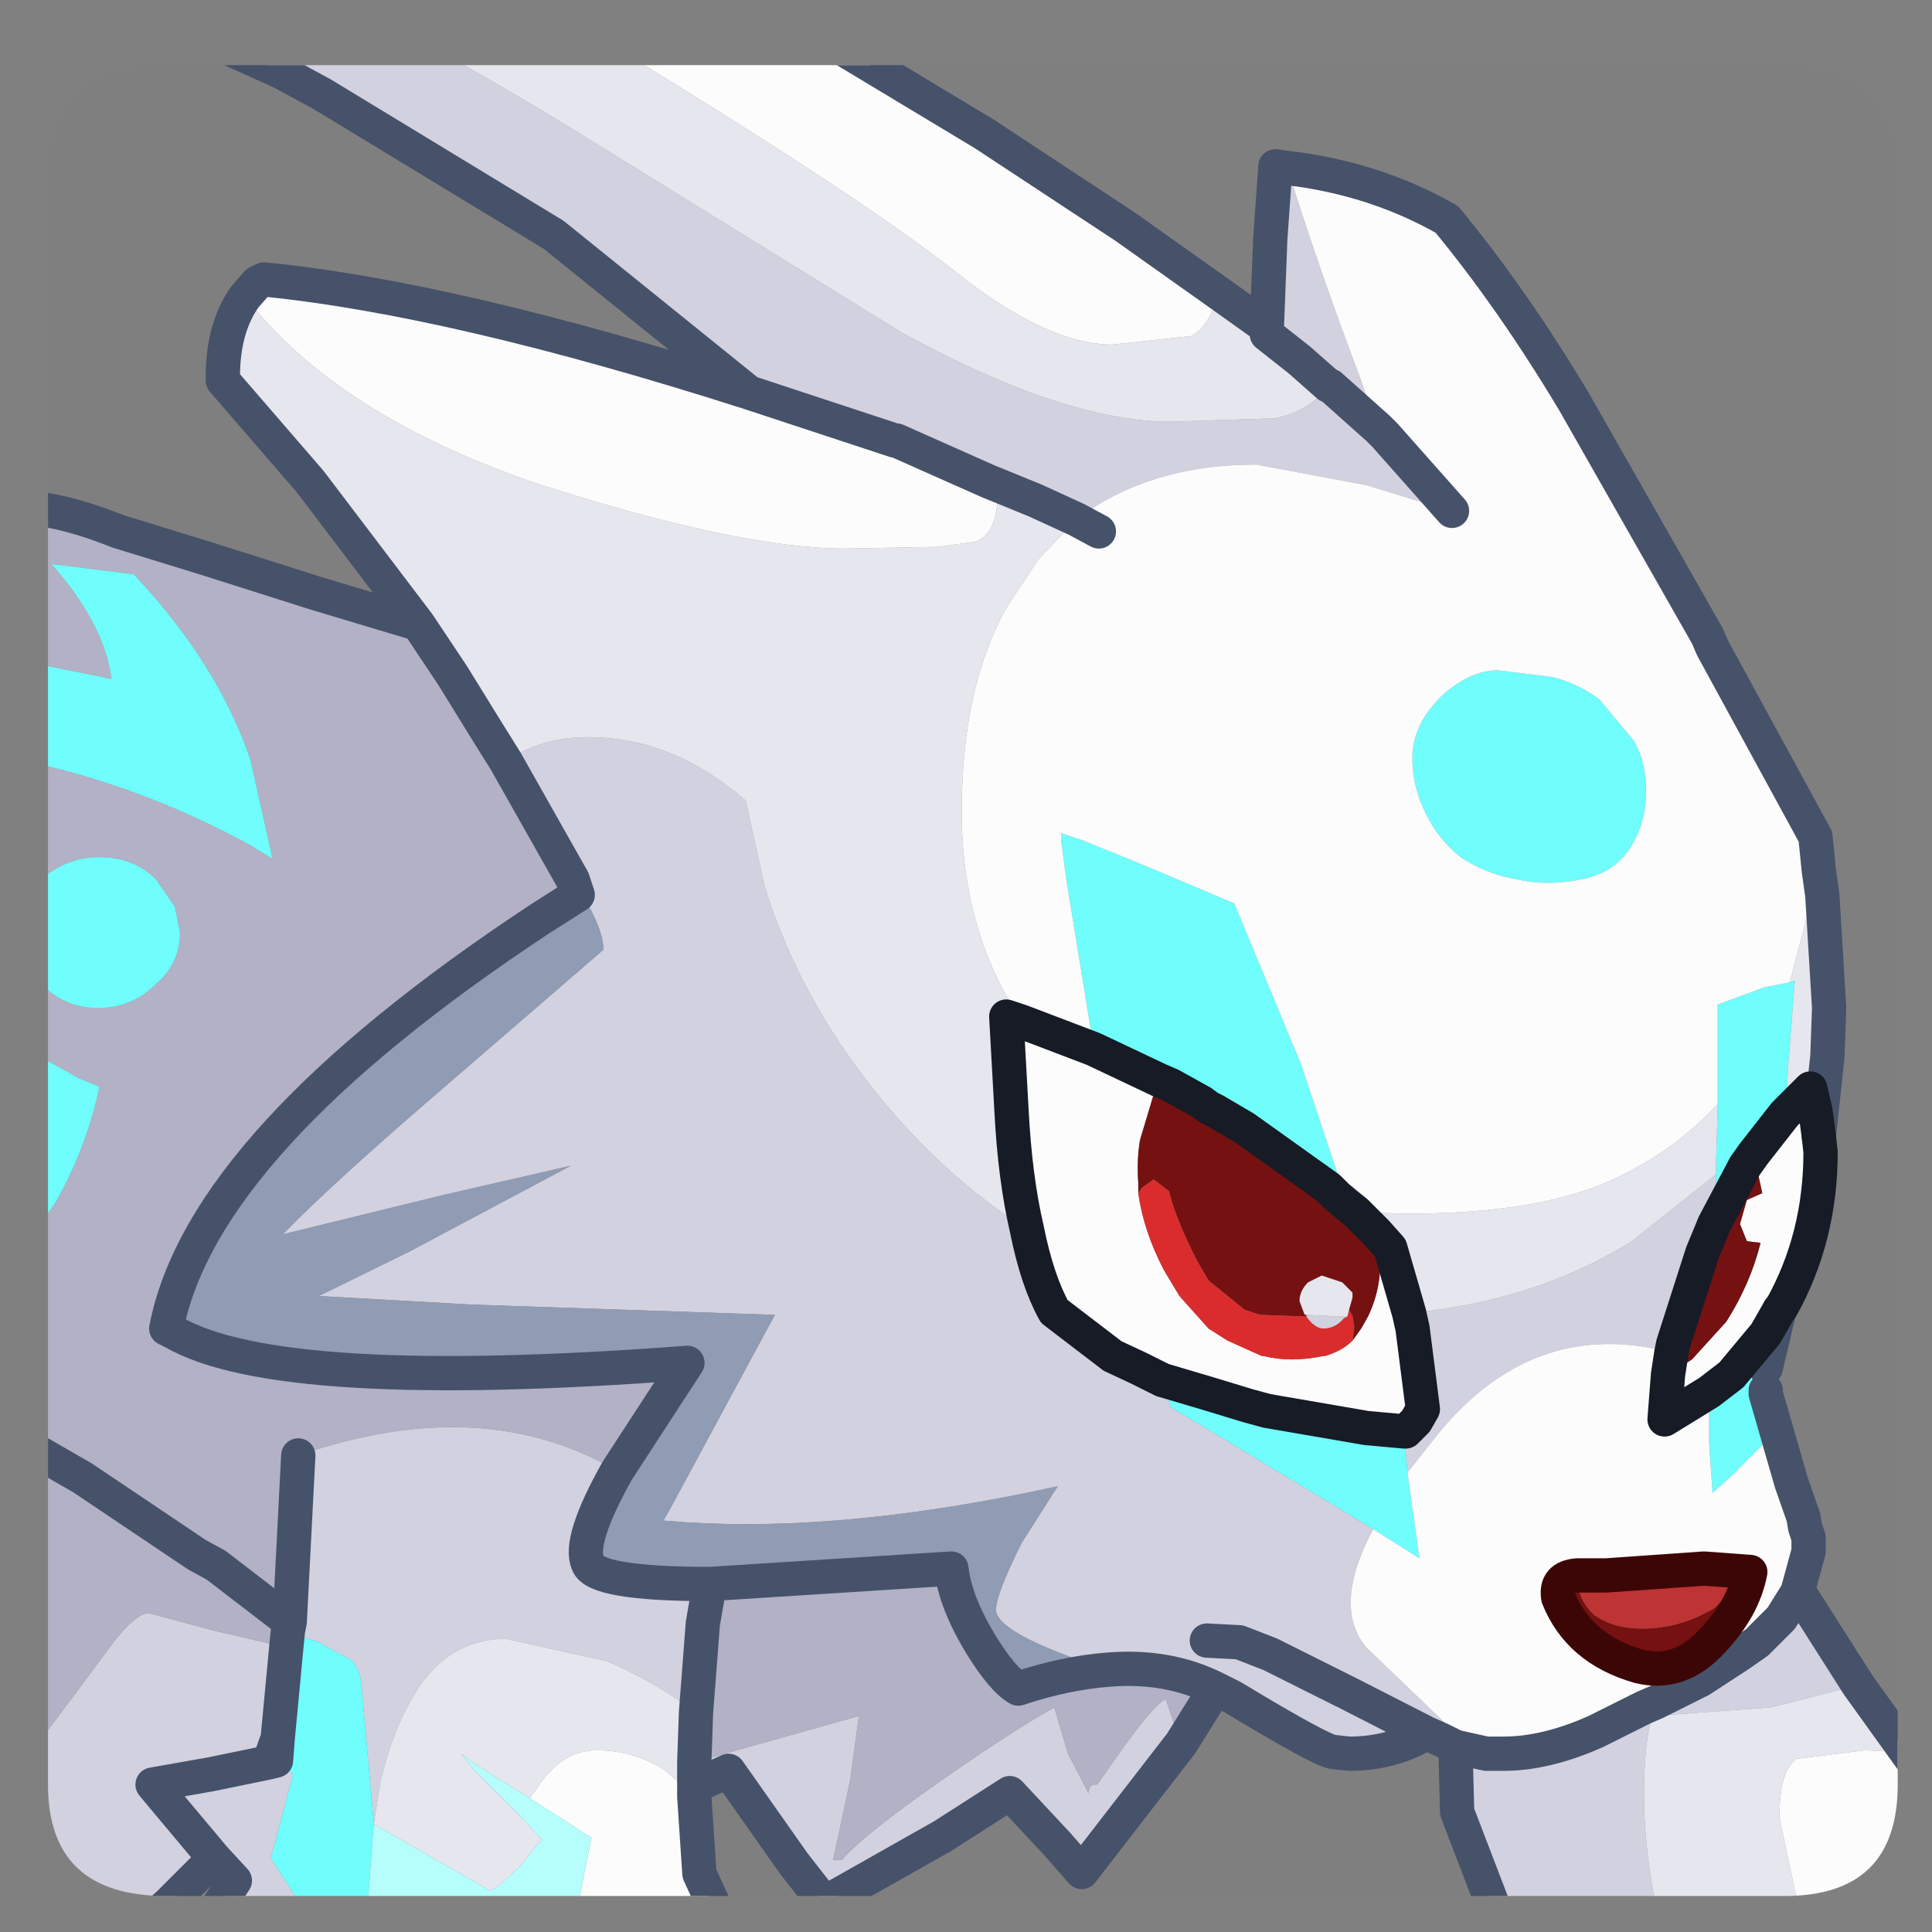 <?xml version="1.0" encoding="UTF-8" standalone="no"?>
<svg xmlns:ffdec="https://www.free-decompiler.com/flash" xmlns:xlink="http://www.w3.org/1999/xlink" ffdec:objectType="frame" height="56.35px" width="56.35px" xmlns="http://www.w3.org/2000/svg">
  <rect width="100%" height="100%" fill="#808080" stroke="none"/>
  <g transform="matrix(1.0, 0.0, 0.0, 1.0, 1.45, 1.9)">
    <clipPath id="clipPath0" transform="matrix(1.0, 0.0, 0.0, 1.0, 0.0, 0.0)">
      <path d="M53.9 3.3 L53.9 50.15 Q53.9 53.4 50.6 53.4 L3.4 53.4 Q-0.05 53.4 -0.05 50.15 L-0.05 3.3 Q-0.05 0.0 3.4 0.0 L50.6 0.0 Q53.9 0.0 53.9 3.3" fill="#000000" fill-rule="evenodd" stroke="none"/>
    </clipPath>
    <g clip-path="url(#clipPath0)">
      <use ffdec:characterId="2" height="56.35" transform="matrix(1.0, 0.0, 0.0, 1.0, -1.45, -1.9)" width="56.35" xlink:href="#shape1"/>
    </g>
    <use ffdec:characterId="3" height="53.4" transform="matrix(1.0, 0.0, 0.0, 1.0, -0.05, 0.0)" width="53.95" xlink:href="#shape2"/>
  </g>
  <defs>
    <g id="shape1" transform="matrix(1.0, 0.0, 0.0, 1.0, 1.45, 1.9)">
      <path d="M3.2 -1.4 L9.5 -1.4 Q12.3 0.05 15.55 2.05 L24.85 7.8 Q29.6 10.4 32.7 10.4 L35.75 10.3 Q36.7 10.1 37.35 9.35 L38.75 10.6 37.35 9.35 37.3 9.35 36.45 8.6 35.5 7.85 35.5 7.65 35.6 5.05 35.75 2.95 36.1 3.0 Q37.0 5.9 38.25 9.2 L38.4 9.65 38.6 10.25 38.75 10.6 38.95 10.8 40.9 13.0 40.85 13.0 38.4 12.25 35.2 11.65 Q32.05 11.65 29.95 13.25 L28.75 12.7 27.65 12.25 27.4 12.15 24.7 10.95 24.65 10.95 20.4 9.55 14.7 4.95 7.95 0.85 6.75 0.2 3.2 -1.4 M51.85 28.9 L51.6 31.25 51.5 30.5 51.35 29.85 50.6 30.6 50.65 30.3 51.85 28.9 M50.45 36.3 L50.3 36.95 50.05 38.0 50.05 37.5 50.05 37.0 50.45 36.3 M51.0 44.5 L52.75 47.25 50.2 47.9 46.75 48.15 Q46.5 48.85 46.5 50.5 46.5 52.05 46.9 53.95 L42.2 53.95 41.05 50.95 41.0 49.05 40.6 48.85 40.15 48.65 Q39.15 49.25 37.9 49.25 L37.45 49.2 Q37.15 49.2 34.5 47.6 L34.0 47.35 Q32.6 46.65 30.85 46.8 27.6 45.75 27.6 45.05 27.6 44.6 28.35 43.1 L29.4 41.45 Q23.25 42.8 18.55 42.5 L17.9 42.45 18.1 42.1 21.15 36.45 12.3 36.15 7.85 35.9 10.5 34.6 15.2 32.1 11.5 32.95 6.8 34.1 Q8.25 32.6 11.75 29.6 L16.15 25.8 Q16.15 25.1 15.25 23.75 L13.3 20.3 Q14.35 19.6 15.7 19.6 18.0 19.6 20.0 21.2 L20.3 21.45 20.85 23.95 Q21.85 27.15 24.05 29.9 26.05 32.4 28.5 33.95 28.8 35.45 29.3 36.35 L31.0 37.65 31.75 38.0 32.45 38.35 32.7 39.15 33.8 39.8 35.45 40.8 37.7 42.15 38.6 42.7 Q37.4 44.95 38.4 46.15 L40.95 48.6 41.9 49.25 42.4 49.25 Q43.65 49.25 45.1 48.6 L45.7 48.3 46.5 47.9 46.85 47.75 48.15 47.1 49.3 46.35 49.8 46.0 50.35 45.45 50.5 45.3 51.0 44.5 M33.0 48.95 L30.1 52.7 29.4 51.9 28.0 50.4 26.05 51.65 22.6 53.6 21.7 52.45 19.8 49.75 18.8 50.2 18.8 49.75 18.8 49.5 23.6 48.15 23.35 50.0 22.85 52.35 23.1 52.35 Q23.75 51.6 26.05 50.0 28.05 48.6 29.3 47.9 L29.7 49.25 30.3 50.4 Q30.3 50.2 30.45 50.15 L30.55 50.15 31.4 48.95 Q32.2 47.85 32.55 47.65 L32.9 48.7 33.0 48.95 M7.55 53.95 L4.75 53.95 5.4 52.95 4.8 52.3 3.45 53.65 3.1 53.95 -0.95 53.95 -0.95 49.8 -0.3 48.9 1.6 46.35 Q2.45 45.15 2.9 45.15 L4.75 45.65 6.9 46.15 6.65 48.8 6.4 49.5 6.6 49.45 7.1 49.85 6.45 52.3 7.45 53.85 7.55 53.95 M-0.95 13.2 L-0.95 12.85 -0.25 12.95 -0.95 13.2 M48.6 32.35 L48.55 33.8 48.2 34.65 47.35 37.3 47.3 37.55 Q43.35 36.5 40.55 39.85 L39.6 41.05 39.5 39.85 39.55 39.85 39.85 39.55 40.05 39.2 39.75 36.85 39.65 36.4 Q43.35 36.05 46.15 34.3 L48.6 32.35 M41.9 49.25 L41.0 49.05 41.9 49.25 M16.55 41.0 Q15.4 43.05 15.7 43.7 15.9 44.3 19.25 44.3 L19.05 45.45 18.85 48.05 Q17.65 47.15 16.25 46.55 L13.3 45.9 Q11.4 45.9 10.4 47.95 9.95 48.8 9.65 50.05 L9.45 51.3 9.45 51.25 9.1 47.35 9.05 46.95 8.85 46.55 7.75 45.95 7.7 45.95 7.25 45.8 6.95 45.65 7.0 45.4 7.25 40.55 Q12.6 38.7 16.55 41.0 M36.65 36.5 L36.65 36.45 37.65 36.5 37.85 36.5 37.75 36.55 Q37.5 36.85 37.15 36.85 36.9 36.85 36.65 36.5 M33.75 45.95 L34.7 46.0 35.6 46.35 37.9 47.5 40.15 48.65 37.9 47.5 35.6 46.35 34.7 46.0 33.75 45.95 M6.4 49.5 L4.7 49.85 3.0 50.15 3.5 50.75 4.8 52.3 3.5 50.75 3.0 50.15 4.7 49.85 6.4 49.5" fill="#d3d2e0" fill-rule="evenodd" stroke="none"/>
      <path d="M34.0 47.35 L33.0 48.95 32.9 48.7 32.55 47.65 Q32.2 47.85 31.4 48.95 L30.55 50.15 30.45 50.15 Q30.3 50.2 30.3 50.4 L29.7 49.25 29.3 47.9 Q28.05 48.6 26.05 50.0 23.75 51.6 23.1 52.35 L22.85 52.35 23.35 50.0 23.6 48.15 18.8 49.5 18.85 48.05 19.05 45.45 19.25 44.3 26.3 43.85 Q26.4 44.8 27.15 46.05 27.8 47.1 28.25 47.35 29.6 46.9 30.85 46.8 32.6 46.65 34.0 47.35 M-0.95 49.8 L-0.95 40.15 -0.95 33.4 -0.85 34.6 0.15 33.2 Q1.05 31.65 1.45 29.8 L0.85 29.55 -0.95 28.55 -0.95 20.25 Q2.55 20.95 5.85 22.75 L6.5 23.15 5.85 20.25 Q4.9 17.45 2.45 14.85 L0.05 14.55 Q1.6 16.3 1.8 17.9 L-0.95 17.35 -0.95 13.2 -0.25 12.95 Q0.75 13.1 2.0 13.6 L4.6 14.4 7.75 15.4 10.75 16.3 11.75 17.8 12.8 19.5 13.3 20.3 15.25 23.75 15.4 24.2 14.3 24.9 Q4.45 31.4 3.4 36.85 L3.6 36.95 Q6.7 38.75 18.6 37.85 L16.55 41.0 Q12.6 38.7 7.25 40.55 L7.0 45.4 4.85 43.75 4.3 43.45 0.95 41.2 -0.7 40.25 -0.95 40.15 -0.7 40.25 0.95 41.2 4.3 43.45 4.85 43.75 7.0 45.4 6.95 45.65 6.9 46.15 4.75 45.65 2.9 45.15 Q2.45 45.15 1.6 46.35 L-0.3 48.9 -0.95 49.8 M3.1 23.75 Q2.45 23.1 1.45 23.1 0.5 23.1 -0.25 23.75 L-0.8 24.55 -0.9 25.3 Q-0.95 26.2 -0.25 26.8 0.45 27.5 1.4 27.5 2.4 27.5 3.1 26.8 3.8 26.2 3.8 25.3 L3.65 24.55 3.1 23.75" fill="#b3b2c6" fill-rule="evenodd" stroke="none"/>
      <path d="M50.05 38.0 L50.05 38.65 50.05 38.75 50.15 40.05 49.1 41.1 48.5 41.65 48.4 40.2 48.4 39.55 48.4 38.7 49.05 38.2 50.05 37.0 50.05 37.5 50.05 38.0 M9.25 53.95 L7.55 53.95 7.45 53.85 6.45 52.3 7.1 49.85 6.6 49.45 6.65 48.8 6.9 46.15 6.95 45.65 7.25 45.8 7.7 45.95 7.75 45.95 8.85 46.55 9.05 46.95 9.1 47.35 9.45 51.25 9.45 51.3 9.25 53.95 M-0.95 33.4 L-0.95 28.55 0.85 29.55 1.45 29.8 Q1.05 31.65 0.15 33.2 L-0.85 34.6 -0.95 33.4 M-0.95 20.25 L-0.95 17.35 1.8 17.9 Q1.6 16.3 0.05 14.55 L2.45 14.85 Q4.9 17.45 5.85 20.25 L6.5 23.15 5.85 22.75 Q2.55 20.95 -0.95 20.25 M45.2 18.5 L46.2 19.7 Q46.6 20.4 46.55 21.3 46.55 22.15 46.05 22.9 45.55 23.6 44.65 23.75 43.7 23.95 42.8 23.75 41.9 23.6 41.15 23.1 40.45 22.55 40.05 21.65 39.7 20.85 39.75 20.0 39.85 19.1 40.65 18.35 41.45 17.65 42.25 17.65 L43.85 17.85 Q44.6 18.05 45.2 18.5 M50.75 26.75 L50.9 26.7 50.7 29.25 50.65 30.3 50.6 30.6 49.7 31.75 49.45 32.1 48.55 33.8 48.6 32.35 48.6 32.1 48.65 30.3 48.65 27.4 50.0 26.9 50.75 26.75 M39.6 41.05 L39.95 43.55 38.6 42.7 37.7 42.15 35.45 40.8 33.8 39.8 32.7 39.15 32.45 38.35 33.8 38.75 34.95 39.1 35.5 39.25 38.4 39.75 39.5 39.85 39.6 41.05 M30.45 28.7 L30.4 28.35 29.65 23.75 29.5 22.6 29.5 22.4 30.1 22.6 31.95 23.35 34.55 24.45 36.5 29.15 37.7 32.75 37.75 33.0 37.85 33.25 37.55 33.0 37.3 32.75 34.85 31.0 34.0 30.5 33.8 30.4 33.6 30.25 32.7 29.75 32.35 29.6 30.45 28.7 M3.1 23.75 L3.65 24.55 3.8 25.3 Q3.8 26.2 3.1 26.8 2.4 27.5 1.4 27.5 0.45 27.5 -0.25 26.8 -0.95 26.2 -0.9 25.3 L-0.8 24.55 -0.25 23.75 Q0.5 23.1 1.45 23.1 2.45 23.1 3.1 23.75" fill="#6ffffd" fill-rule="evenodd" stroke="none"/>
      <path d="M27.65 12.25 L28.75 12.7 29.95 13.25 28.85 14.4 27.95 15.75 Q26.6 18.1 26.6 21.75 L26.6 21.8 Q26.6 25.25 28.35 27.9 L27.9 27.75 28.05 30.45 Q28.15 32.45 28.5 33.95 26.05 32.4 24.05 29.9 21.85 27.15 20.85 23.95 L20.3 21.45 20.0 21.2 Q18.0 19.6 15.7 19.6 14.35 19.6 13.3 20.3 L12.8 19.5 11.75 17.8 10.75 16.3 7.6 12.15 5.05 9.2 5.05 9.1 Q5.05 7.65 5.7 6.75 8.35 10.2 14.2 12.2 20.1 14.1 23.2 14.1 L25.9 14.05 27.0 13.9 Q27.7 13.65 27.65 12.25 M37.35 9.35 Q36.7 10.1 35.75 10.3 L32.7 10.4 Q29.6 10.4 24.85 7.8 L15.55 2.05 Q12.3 0.05 9.5 -1.4 L14.9 -1.4 16.85 -0.3 Q23.8 3.95 26.45 6.05 29.1 8.15 31.0 8.15 L33.3 7.9 Q33.8 7.65 34.1 6.65 L35.5 7.65 35.5 7.85 36.45 8.6 37.3 9.35 37.35 9.35 M51.6 23.5 L51.7 24.2 51.9 27.5 51.85 28.9 50.65 30.3 50.7 29.25 50.9 26.7 50.75 26.75 51.6 23.5 M52.75 47.25 L54.15 49.2 52.95 49.15 50.95 49.4 Q50.45 49.75 50.45 51.1 L51.05 53.95 46.9 53.95 Q46.5 52.05 46.5 50.5 46.5 48.85 46.75 48.15 L50.2 47.9 52.75 47.25 M18.8 50.2 L18.8 50.5 18.6 50.3 17.9 49.7 Q17.0 49.15 15.95 49.15 14.95 49.15 14.25 50.2 L14.0 50.55 12.4 49.55 12.0 49.25 12.4 49.75 13.75 51.1 14.35 51.75 13.7 52.55 13.1 53.1 12.85 53.25 9.45 51.3 9.65 50.05 Q9.95 48.8 10.4 47.95 11.4 45.9 13.3 45.9 L16.25 46.55 Q17.65 47.15 18.85 48.05 L18.8 49.5 18.8 49.75 18.8 50.2 M48.65 30.3 L48.6 32.1 48.6 32.35 46.15 34.3 Q43.35 36.05 39.65 36.4 L39.1 34.5 38.7 34.05 38.1 33.45 39.55 33.5 Q43.55 33.5 45.7 32.45 47.4 31.65 48.65 30.3 M36.65 36.45 L36.6 36.45 36.45 36.05 Q36.45 35.75 36.7 35.5 L37.1 35.3 37.7 35.5 38.0 35.8 38.0 35.95 37.9 36.3 37.85 36.5 37.65 36.5 36.65 36.45" fill="#e7e7ef" fill-rule="evenodd" stroke="none"/>
      <path d="M20.4 9.55 L24.65 10.95 24.7 10.95 27.4 12.15 27.65 12.25 Q27.7 13.65 27.0 13.9 L25.9 14.05 23.2 14.1 Q20.1 14.1 14.2 12.2 8.35 10.2 5.7 6.75 L6.05 6.35 6.25 6.25 Q11.8 6.8 20.4 9.55 M29.95 13.25 Q32.05 11.65 35.2 11.65 L38.4 12.25 40.85 13.0 40.9 13.0 38.95 10.8 38.75 10.6 38.6 10.25 38.4 9.65 38.25 9.2 Q37.0 5.9 36.1 3.0 38.65 3.3 40.75 4.5 42.65 6.8 44.45 9.8 L48.35 16.65 48.5 17.0 49.7 19.2 51.5 22.5 51.6 23.5 50.75 26.75 50.0 26.9 48.65 27.4 48.65 30.3 Q47.4 31.65 45.7 32.45 43.55 33.5 39.55 33.5 L38.1 33.45 37.85 33.25 37.75 33.0 37.7 32.75 36.5 29.15 34.55 24.45 31.95 23.35 30.1 22.6 29.5 22.4 29.5 22.6 29.65 23.75 30.4 28.35 30.45 28.7 32.35 29.6 32.25 29.85 31.8 31.35 Q31.7 31.95 31.75 32.6 L31.75 32.9 Q31.9 34.0 32.5 35.15 L32.95 35.9 33.8 36.85 34.35 37.2 35.35 37.65 35.4 37.65 Q36.2 37.85 37.15 37.65 L37.2 37.65 Q37.7 37.5 38.0 37.2 L38.25 36.85 38.45 36.5 Q39.0 35.35 38.7 34.05 L39.1 34.5 39.65 36.4 39.75 36.85 40.05 39.2 39.85 39.55 39.55 39.85 39.5 39.85 38.4 39.75 35.5 39.25 34.95 39.1 33.8 38.75 32.45 38.35 31.75 38.0 31.0 37.65 29.3 36.35 Q28.8 35.45 28.5 33.95 28.15 32.45 28.05 30.45 L27.9 27.75 28.35 27.9 Q26.6 25.25 26.6 21.8 L26.6 21.75 Q26.6 18.1 27.95 15.75 L28.85 14.4 29.95 13.25 30.6 13.6 29.95 13.25 M14.9 -1.4 L21.6 -1.4 27.25 2.0 31.35 4.7 34.1 6.65 Q33.8 7.65 33.3 7.9 L31.0 8.15 Q29.1 8.15 26.45 6.05 23.8 3.95 16.85 -0.3 L14.9 -1.4 M51.6 31.25 L51.65 31.7 Q51.65 34.2 50.5 36.25 L50.45 36.3 50.05 37.0 49.05 38.2 48.4 38.7 48.4 39.55 48.4 40.2 48.5 41.65 49.1 41.1 50.15 40.05 50.05 38.75 50.8 41.35 51.15 42.35 51.2 42.65 51.3 42.95 51.3 43.35 51.0 44.45 51.0 44.5 50.5 45.3 50.35 45.45 49.8 46.0 49.3 46.35 48.15 47.1 46.85 47.75 46.5 47.9 45.7 48.3 45.1 48.6 Q43.65 49.25 42.4 49.25 L41.9 49.25 40.95 48.6 38.4 46.15 Q37.4 44.95 38.6 42.7 L39.95 43.55 39.6 41.05 40.55 39.85 Q43.35 36.5 47.3 37.55 L47.2 38.2 47.9 37.75 48.9 36.65 Q49.6 35.55 49.9 34.35 L49.5 34.3 49.3 33.8 49.5 33.1 49.95 32.9 49.7 31.75 50.6 30.6 51.35 29.85 51.5 30.5 51.6 31.25 M54.15 49.2 L54.4 49.55 54.4 53.95 51.05 53.95 50.45 51.1 Q50.45 49.75 50.95 49.4 L52.95 49.15 54.15 49.2 M18.8 50.5 L18.95 52.75 19.5 53.95 15.35 53.95 15.55 52.95 15.8 51.7 14.0 50.55 14.25 50.2 Q14.95 49.15 15.95 49.15 17.0 49.15 17.9 49.7 L18.6 50.3 18.8 50.5 M45.2 18.5 Q44.6 18.05 43.85 17.85 L42.25 17.65 Q41.45 17.65 40.65 18.35 39.85 19.1 39.75 20.0 39.7 20.85 40.05 21.65 40.45 22.55 41.15 23.1 41.9 23.6 42.8 23.75 43.7 23.95 44.65 23.75 45.55 23.6 46.05 22.9 46.55 22.15 46.55 21.3 46.6 20.4 46.2 19.7 L45.2 18.5 M48.4 38.7 L47.1 39.5 47.2 38.2 47.1 39.5 48.4 38.7 M49.6 43.95 L48.25 43.85 45.4 44.05 44.55 44.05 Q43.9 44.1 44.0 44.7 44.6 46.2 46.35 46.7 47.55 47.0 48.5 45.95 49.4 45.0 49.6 43.95 M28.35 27.9 L30.45 28.7 28.35 27.9" fill="#fdfdfd" fill-rule="evenodd" stroke="none"/>
      <path d="M15.35 53.95 L9.25 53.95 9.45 51.3 12.85 53.25 13.1 53.1 13.7 52.55 14.35 51.75 13.75 51.1 12.4 49.75 12.0 49.25 12.4 49.55 14.0 50.55 15.8 51.7 15.55 52.95 15.35 53.95" fill="#b6fffd" fill-rule="evenodd" stroke="none"/>
      <path d="M48.55 33.8 L49.45 32.1 49.7 31.75 49.95 32.9 49.5 33.1 49.3 33.8 49.5 34.3 49.9 34.35 Q49.6 35.55 48.9 36.65 L47.9 37.75 47.2 38.2 47.3 37.55 47.35 37.3 48.2 34.65 48.55 33.8 M49.6 43.95 Q49.4 45.0 48.5 45.95 47.55 47.0 46.35 46.7 44.6 46.2 44.0 44.7 43.9 44.1 44.55 44.05 44.55 44.75 45.05 45.2 45.6 45.6 46.45 45.6 47.55 45.6 48.55 45.0 L49.6 43.95 M37.85 33.25 L38.1 33.45 38.7 34.05 Q39.0 35.35 38.45 36.5 L38.25 36.85 38.0 37.2 38.05 36.8 38.0 36.5 37.9 36.3 38.0 35.95 38.0 35.8 37.7 35.5 37.1 35.3 36.7 35.5 Q36.45 35.75 36.45 36.05 L36.6 36.45 36.65 36.45 36.65 36.5 35.3 36.45 34.85 36.3 33.8 35.45 33.45 34.85 Q32.8 33.55 32.65 32.85 L32.2 32.5 31.85 32.75 31.75 32.9 31.75 32.6 Q31.7 31.95 31.8 31.35 L32.25 29.85 32.35 29.6 32.7 29.75 33.6 30.25 33.8 30.4 34.0 30.5 34.85 31.0 37.3 32.75 37.55 33.0 37.85 33.25" fill="#751111" fill-rule="evenodd" stroke="none"/>
      <path d="M44.55 44.05 L45.4 44.05 48.25 43.85 49.6 43.95 48.55 45.0 Q47.55 45.6 46.45 45.6 45.6 45.6 45.05 45.2 44.55 44.75 44.55 44.05" fill="#bf3333" fill-rule="evenodd" stroke="none"/>
      <path d="M15.25 23.75 Q16.15 25.1 16.15 25.8 L11.75 29.6 Q8.25 32.6 6.8 34.1 L11.5 32.95 15.2 32.1 10.5 34.6 7.85 35.9 12.3 36.15 21.15 36.45 18.1 42.1 17.9 42.45 18.55 42.5 Q23.25 42.8 29.4 41.45 L28.35 43.1 Q27.6 44.6 27.6 45.05 27.6 45.75 30.85 46.8 29.6 46.9 28.25 47.35 27.8 47.1 27.15 46.05 26.4 44.8 26.3 43.85 L19.25 44.3 Q15.9 44.3 15.7 43.7 15.4 43.05 16.55 41.0 L18.6 37.85 Q6.7 38.75 3.6 36.95 L3.4 36.85 Q4.45 31.4 14.3 24.9 L15.4 24.2 15.25 23.75" fill="#919db5" fill-rule="evenodd" stroke="none"/>
      <path d="M31.75 32.9 L31.85 32.75 32.2 32.5 32.65 32.85 Q32.8 33.55 33.45 34.85 L33.8 35.45 34.85 36.3 35.3 36.45 36.65 36.5 Q36.9 36.85 37.15 36.85 37.5 36.85 37.75 36.55 L37.85 36.5 37.9 36.3 38.0 36.5 38.05 36.8 38.0 37.2 Q37.7 37.5 37.2 37.65 L37.15 37.65 Q36.2 37.85 35.4 37.65 L35.35 37.65 34.35 37.2 33.8 36.85 32.95 35.9 32.5 35.15 Q31.9 34.0 31.75 32.9" fill="#db2c2c" fill-rule="evenodd" stroke="none"/>
      <path d="M3.2 -1.4 L6.75 0.2 7.95 0.85 14.7 4.95 20.4 9.55 24.65 10.95 24.7 10.95 27.4 12.15 27.65 12.25 28.75 12.7 29.95 13.25 30.6 13.6 M40.9 13.0 L38.95 10.8 38.75 10.6 37.35 9.35 37.3 9.35 36.45 8.6 35.5 7.85 35.5 7.65 35.6 5.05 35.75 2.95 36.1 3.0 Q38.65 3.3 40.75 4.5 42.65 6.8 44.45 9.8 L48.35 16.65 48.5 17.0 49.7 19.2 51.5 22.5 51.6 23.5 51.7 24.2 51.9 27.5 51.85 28.9 51.6 31.25 M21.6 -1.4 L27.25 2.0 31.35 4.7 34.1 6.65 35.5 7.65 M50.45 36.3 L50.3 36.95 50.05 38.0 M50.05 38.65 L50.05 38.75 50.8 41.35 51.15 42.35 51.2 42.65 51.3 42.95 51.3 43.35 51.0 44.45 51.0 44.5 52.75 47.25 54.15 49.2 54.4 49.55 M42.2 53.95 L41.05 50.95 41.0 49.05 40.6 48.85 40.15 48.65 Q39.15 49.25 37.9 49.25 L37.45 49.2 Q37.15 49.2 34.5 47.6 L34.0 47.35 33.0 48.95 30.1 52.7 29.4 51.9 28.0 50.4 26.05 51.65 22.6 53.6 21.7 52.45 19.8 49.75 18.8 50.2 18.8 50.5 18.95 52.75 19.5 53.95 M4.75 53.95 L5.4 52.95 4.8 52.3 3.45 53.65 3.1 53.95 M-0.95 12.85 L-0.25 12.95 Q0.75 13.1 2.0 13.6 L4.6 14.4 7.75 15.4 10.75 16.3 7.6 12.15 5.05 9.2 5.05 9.1 Q5.05 7.65 5.7 6.75 L6.05 6.35 6.25 6.25 Q11.8 6.8 20.4 9.55 M41.9 49.25 L42.4 49.25 Q43.65 49.25 45.1 48.6 L45.7 48.3 46.5 47.9 46.85 47.75 48.15 47.1 49.3 46.35 49.8 46.0 50.35 45.45 50.5 45.3 51.0 44.5 M41.0 49.05 L41.9 49.25 M13.3 20.3 L15.25 23.75 15.4 24.2 14.3 24.9 Q4.45 31.4 3.4 36.85 L3.6 36.95 Q6.7 38.75 18.6 37.85 L16.55 41.0 Q15.4 43.05 15.7 43.7 15.9 44.3 19.25 44.3 L26.3 43.85 Q26.4 44.8 27.15 46.05 27.8 47.1 28.25 47.35 29.6 46.9 30.85 46.8 32.6 46.65 34.0 47.35 M10.75 16.3 L11.75 17.8 12.8 19.5 13.3 20.3 M-0.95 40.15 L-0.7 40.25 0.95 41.2 4.3 43.45 4.85 43.75 7.0 45.4 7.25 40.55 M6.9 46.15 L6.95 45.65 7.0 45.4 M18.85 48.05 L19.05 45.45 19.25 44.3 M6.6 49.45 L6.65 48.8 6.4 49.5 6.6 49.45 M6.65 48.8 L6.9 46.15 M40.15 48.65 L37.9 47.5 35.6 46.35 34.7 46.0 33.75 45.95 M18.8 49.5 L18.8 49.75 18.8 50.2 M4.8 52.3 L3.5 50.75 3.0 50.15 4.7 49.85 6.4 49.5 M18.85 48.05 L18.8 49.5" fill="none" stroke="#465269" stroke-linecap="round" stroke-linejoin="round" stroke-width="1.0"/>
      <path d="M51.6 31.25 L51.65 31.7 Q51.65 34.2 50.5 36.25 L50.45 36.3 50.05 37.0 49.05 38.2 48.4 38.7 47.1 39.5 47.2 38.2 47.3 37.55 47.35 37.3 48.2 34.65 48.55 33.8 49.45 32.1 49.7 31.75 50.6 30.6 51.35 29.85 51.5 30.5 51.6 31.25 M32.45 38.35 L31.75 38.0 31.0 37.65 29.3 36.35 Q28.8 35.45 28.5 33.95 28.15 32.45 28.05 30.45 L27.9 27.75 28.35 27.9 30.45 28.7 32.35 29.6 32.7 29.75 33.6 30.25 33.8 30.4 34.0 30.5 34.85 31.0 37.3 32.75 37.55 33.0 37.85 33.25 38.1 33.45 38.7 34.05 39.1 34.5 39.65 36.4 39.75 36.85 40.05 39.2 39.85 39.55 39.55 39.85 39.5 39.85 38.4 39.75 35.5 39.25 34.95 39.1 33.8 38.75 32.45 38.35" fill="none" stroke="#161b25" stroke-linecap="round" stroke-linejoin="round" stroke-width="1.0"/>
      <path d="M44.55 44.05 L45.4 44.05 48.25 43.85 49.6 43.95 Q49.4 45.0 48.5 45.95 47.55 47.0 46.35 46.7 44.6 46.2 44.0 44.7 43.9 44.1 44.55 44.05 Z" fill="none" stroke="#3c0606" stroke-linecap="round" stroke-linejoin="round" stroke-width="1.0"/>
    </g>
    <g id="shape2" transform="matrix(1.0, 0.0, 0.0, 1.0, 0.05, 0.0)">
      <path d="M53.9 3.3 L53.9 50.15 Q53.9 53.4 50.6 53.4 L3.4 53.4 Q-0.05 53.4 -0.05 50.15 L-0.05 3.3 Q-0.05 0.0 3.4 0.0 L50.6 0.0 Q53.9 0.0 53.9 3.3" fill="#000000" fill-opacity="0.004" fill-rule="evenodd" stroke="none"/>
    </g>
  </defs>
</svg>
